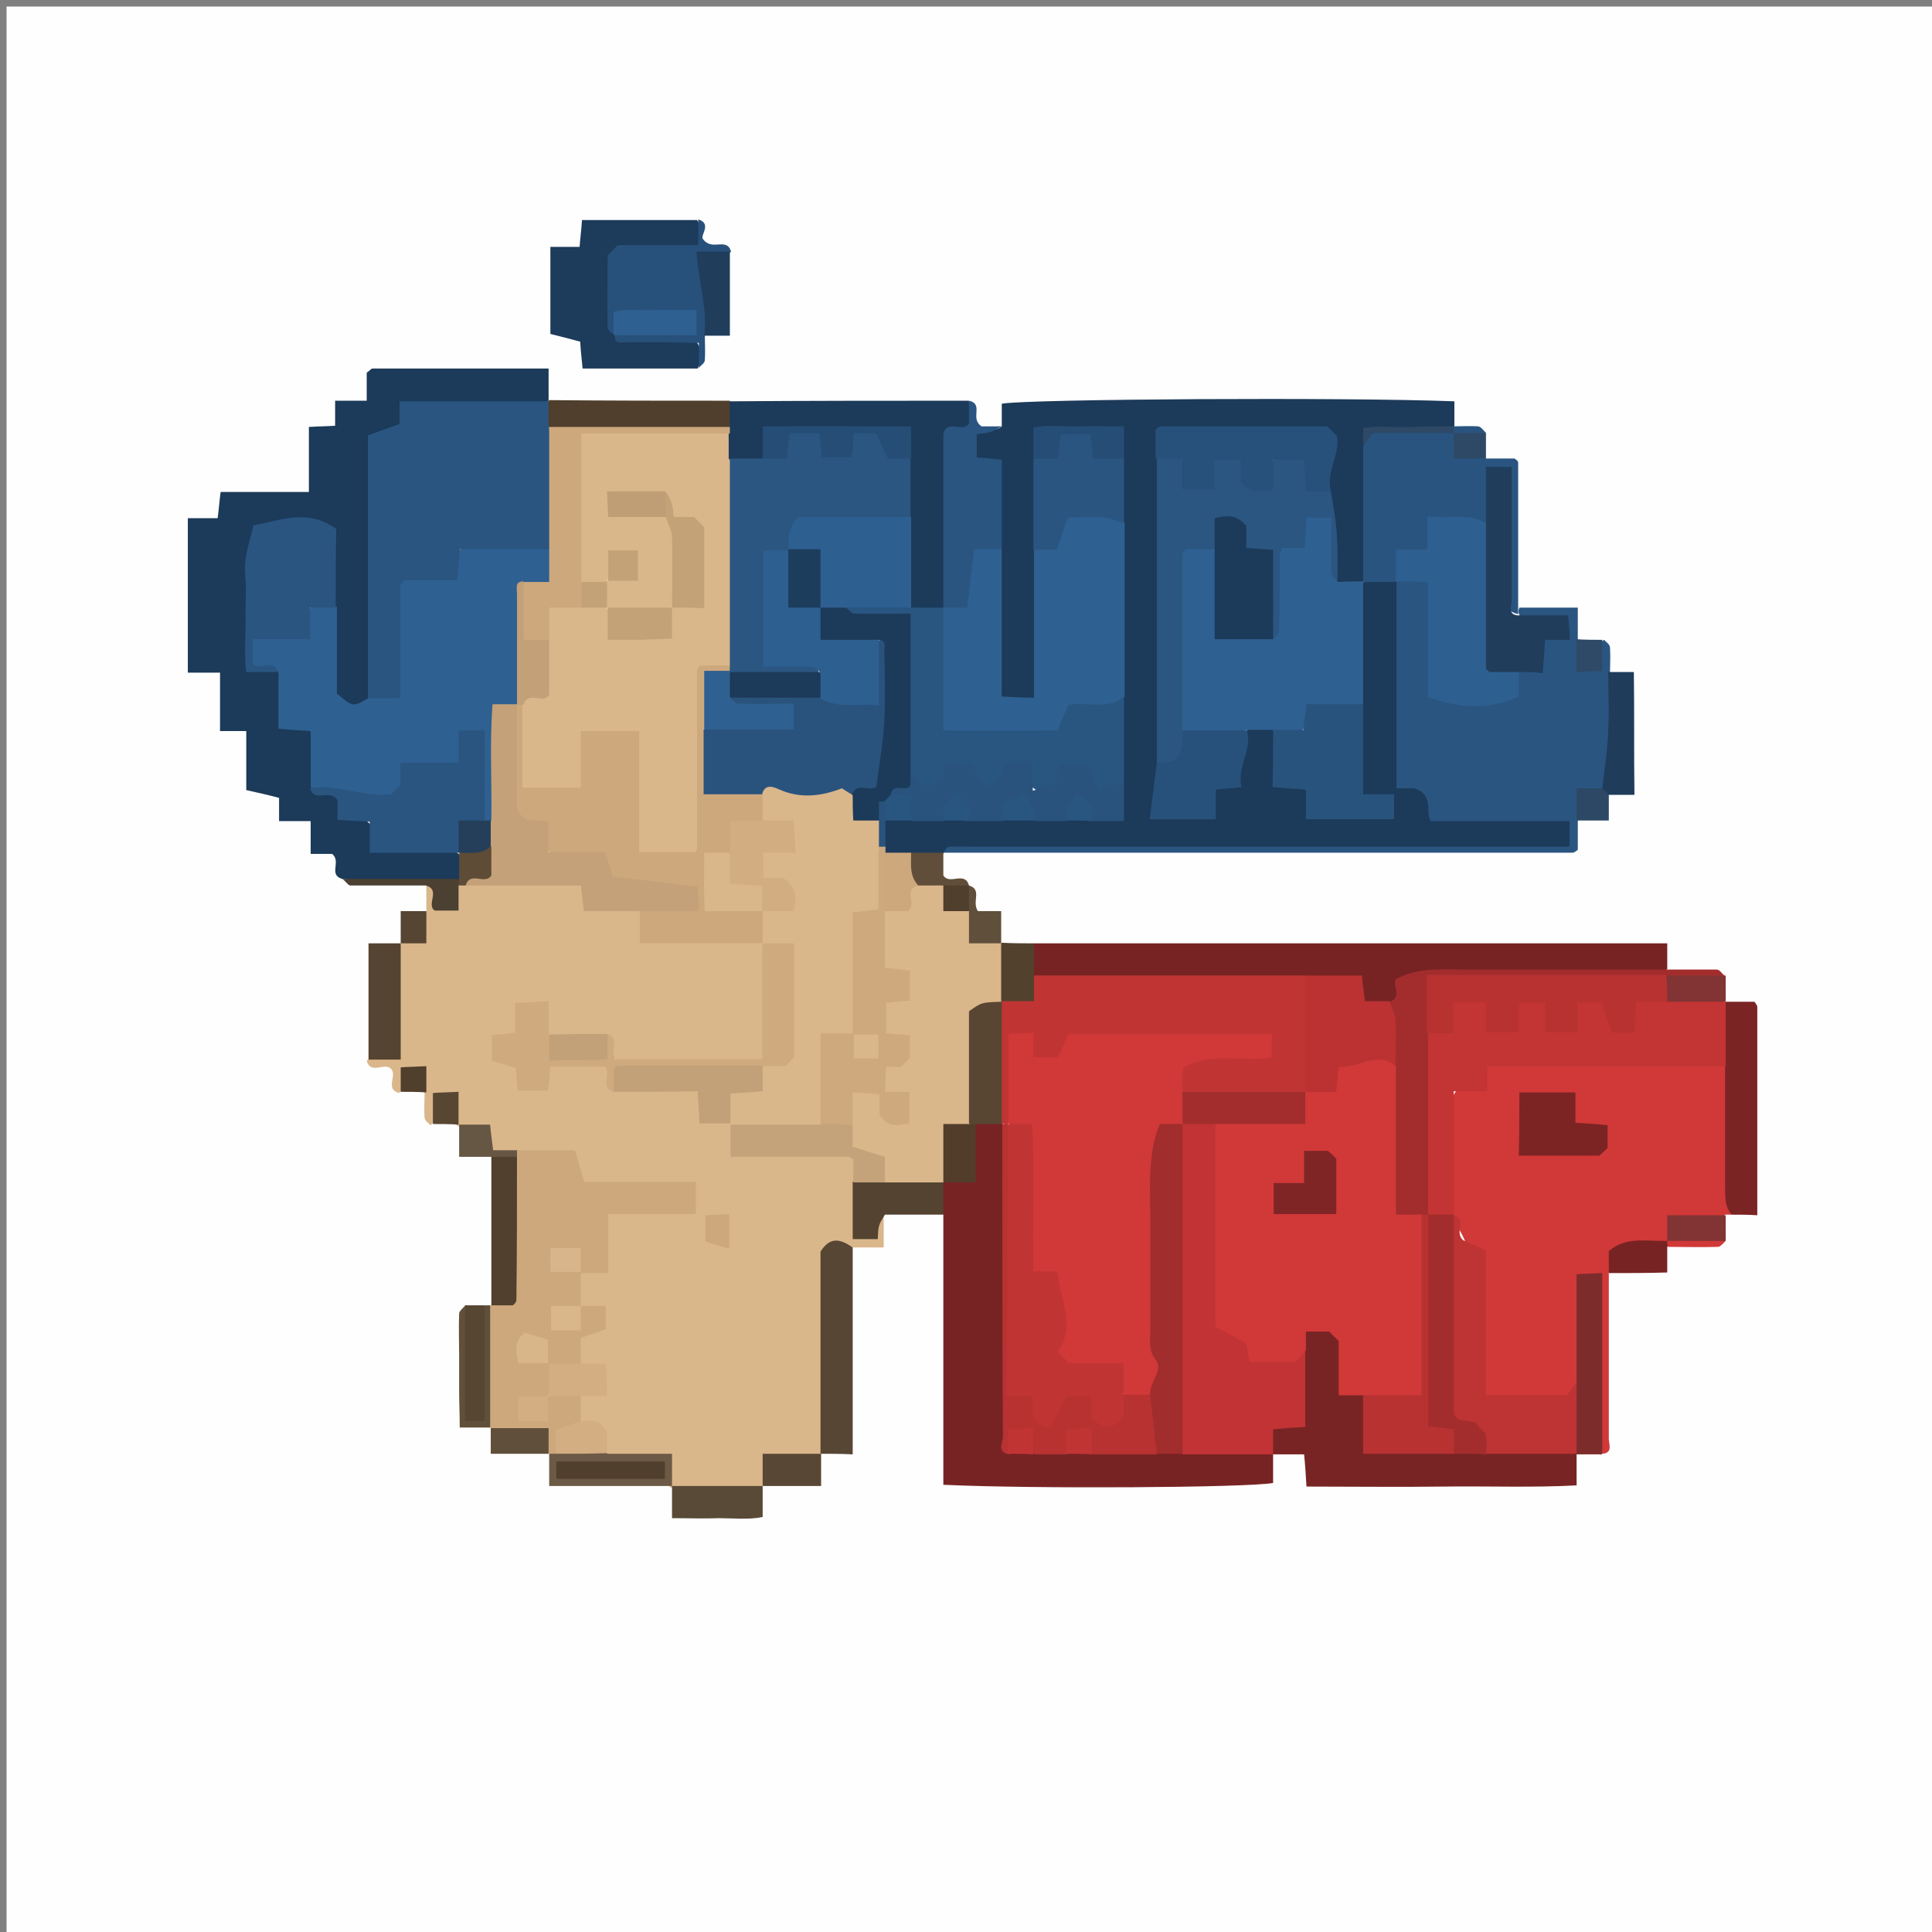 <?xml version="1.0" encoding="utf-8"?>
<!-- Generator: Adobe Illustrator 18.1.1, SVG Export Plug-In . SVG Version: 6.00 Build 0)  -->
<svg version="1.1" id="Camada_1" xmlns="http://www.w3.org/2000/svg" xmlns:xlink="http://www.w3.org/1999/xlink" x="0px" y="0px"
	 viewBox="0 0 324 324" enable-background="new 0 0 324 324" xml:space="preserve">
<rect x="0" y="0" width="324" height="324" fill="#808080" stroke="none"/>
<g>
	<g>
		<path fill="#FEFEFE" d="M1.1,325.1c0-108,0-216,0-324c108,0,216,0,324,0c0,108,0,216,0,324C217.1,325.1,109.1,325.1,1.1,325.1z"/>
		<path fill="#DAB68B" d="M71.5,152.8c0-1.4,0-2.9,0-4.3c1.8-0.6,1.9,1.9,3.4,1.8c1.1-0.6,1.3-2,2.5-2.6c0.5-0.3,1.1-0.4,1.6-0.5
			c3.8-0.3,7.6-0.3,11.4-0.3c3.3,0,6.4,0.2,8.9,2.9c2.1,2.3,5.7,0.9,8.1,2.6c1.2,1.1,1.5,2.9,2.9,3.5c6,2.1,12.5-1.3,18,2.5
			c2.2,6.5,1.5,12.9,0.1,20.3c-9.5-0.5-18.9,3.7-27.5-2.6c-2.5-1.8-5.7-0.7-8.4-2c-1.6-0.8-1.3-2.9-3.2-3.9c-1.8,1.5-2.7,4-4.7,5.4
			c1,2.3,2.7,3.6,4.5,5.4c3.2-3.3,7.1-4.4,11.5-3c1.9,0.5,2.2,2.9,4.2,3.3c3.9,0.9,8-0.4,11.9,1.3c1.5,2.4,3.4,4.5,5.9,5.9
			c1.5,2.9,3.8,4,7,3.9c3-0.1,6.1-0.1,9.1,0.1c3,0.1,5.2,1.2,5.5,4.6c0.3,2.6-0.4,5.2,0.4,7.8c1.7,0.9,2-1.9,3.6-1.1
			c0,1.7,0,3.4,0,5.4c-2,0-3.7,0-5.4,0c-3.3,1.2-3.8,3.9-3.8,7c0,7,0,14,0,21.1c0,2.3,0.1,4.7-1.6,6.7c-1.8,1.9-4.4,1.1-6.6,1.9
			c-1.6,0.7-2,2.5-3.2,3.5c-5.1,2.6-10.1,2.6-15.2,0c-1.1-0.9-1.2-2.5-2.5-3.5c-2.5-1.1-5.5,0.2-8.1-1.3c-1.7-2-2.8-4.5-5.1-6.1
			c-0.7-1.3-0.7-2.6-0.2-3.9c0.6-1.3,2.4-1.4,2.9-2.8c0.1-1.6-1.5-1.8-2.3-2.6c-2.4-3.4,0.2-5.6,2.1-7.6c-0.5-1.1-1.2-1.4-1.7-1.8
			c-0.4-0.3-0.8-0.7-1-1.2c-0.6-1.7-0.6-3.3,0.2-4.9c0.3-0.5,0.7-0.9,1.2-1.2c3.3-2,1.3-6.2,3.8-8.9c3.4-2.5,8.1-0.3,13.4-2.4
			c-6.3-2.4-11.9-0.2-16.3-1.7c-2.5-1-2.9-3-4.4-4.1c-2.5-1.3-5.3-0.6-7.9-0.9c-4.6,0.3-6.5-4.1-9.9-5.8c-1-0.7-0.9-2.2-2.2-2.8
			c-1.2,0.5-1.2,2.1-2.2,2.8c-0.4-0.4-1-0.8-1-1.3c-0.1-1.4,0-2.7,0-4.1c-0.6-0.6-1.2-1.4-1.9-1.9c-1.3,0-1.6,1.3-2.4,1.9
			c-2.3-0.7-0.4-2.7-1.2-3.9c-1-1.5-3.5,1-4.2-1.5c1.1-1.1,2.7-1.8,3.1-2.9c1.9-5.8-1-11.6,2.3-16.6
			C69.3,156.9,70.2,154.7,71.5,152.8z"/>
		<path fill="#1C3A59" d="M168,71.5c0-1.3,0-2.5,0-3.8c4.7-0.8,57.7-1.1,75.9-0.4c0,1.4,0,2.8,0,4.2c-0.2,0.2-0.4,0.4-0.6,0.6
			c-2.9,1.4-6,0.7-8.9,0.8c-2.2,0.1-3.9,0.4-3.9,3.1c-0.1,5,0,10.1-0.1,15.1c0,2.1,0.2,4.4-1.4,6.2c-1.4,1.4-2.9,1.5-4.6,0.6
			c-2.8-4.7-0.7-10.2-2.5-15.1c-0.5-2.8,0.9-5.7-0.3-9c-8-1.4-16.1-0.6-23.8-0.5c-2.2,1.3-2.2,3-2.2,4.6c0.2,16.2,0.2,32.4,0,48.6
			c0.1,2.8-1.1,5.6-0.5,8.5c1.7,1.7,3.7,1.3,5.4,0.9c4.6-3.7,6.6-8.8,8.8-13.9c1.4-0.7,2.8-0.7,4.1,0.1c2,2,1.1,4.8,2.3,7.6
			c1.8,1.5,4.3,3,5.5,5.7c3.1,1.2,6.1,0.9,9.4,0.5c-5.7-5.5-2.7-12.3-3.5-18.5c0.4-6.6-1.6-13.3,1.5-19.7c1.9-1.5,3.8-1.7,5.8-0.1
			c1.8,2.5,1.4,5.5,1.5,8.4c0.2,7.7-0.4,15.5,0.4,23.1c1.7,2.4,4.1,3.9,5.7,6c6.9,2.3,14.2-0.5,20.7,1.9c1.6,1.6,1.4,3.1,0.9,4.6
			c-1,1.2-2.4,0.9-3.6,0.9c-20.6,0-41.2,0-61.7,0c-11.6,0-23.1,0-34.7,0c-1.8,0-3.6-0.5-5.3,0.5c-1.5,1.3-3.3,1.5-5.2,1.4
			c-1.6,0-3.1-0.1-4.5-1.1c-0.5-0.4-0.8-0.9-1.1-1.5c-0.4-1.6-0.4-3.1,0.7-4.5c1.3-1,2.9-1.2,4.4-1.2c1.8-0.1,3.6-0.1,5.4,0
			c1.5,0,3,0,4.5,0c1.8-0.1,3.6,0,5.4,0c1.8,0,3.6-0.1,5.4,0c1.8,0,3.5-0.1,5.3,0c1.4,0,2.8,0,4.2,0c1.2,0,2.5,0,3.5-0.9
			c1-1.6,0.7-3.4,0.6-5.2c-0.2-4.4,0-8.9-0.1-13.3c-0.1-9.5-0.1-19,0-28.5c0.2-3.5-0.1-6.9,0.1-10.4c0-1.4,0.1-2.8-1.1-4.2
			c-3.1-1.2-6.4-0.5-9.3-0.5c-1.7,1.6-1.6,3.2-1.6,4.8c0.1,4.9,0.1,9.7,0,14.6c-0.1,8.2,1,16.4-0.7,23.9c-2.4,2.1-4.3,1.9-6.9,0.6
			c-2.3-7.7-0.8-15.9-1-24c-0.1-3.6-0.2-7.2,0-10.7c0.2-3.7-5.6-5.3-3-9.4C164.7,71.4,166.7,72.7,168,71.5z"/>
		<path fill="#D13838" d="M290.4,203.7c-0.4,0-0.7,0-1.1,0c-2.7,2.4-7.6,0.4-9.5,4.4c-1.9,1.6-4.5,1.1-6.6,1.9
			c-1.5,0.7-2.2,2.3-3.4,3.4c0,9.3,0,18.6,0,27.9c0,0.9,0.7,2.3-1,2.5c-1.9-2.1-1.5-4.7-1.6-7.2c-0.2-6.3,0.3-12.6-0.5-18.9
			c-1.4,4.7,0.2,9.8-1.5,14.5c-4.5,5.9-10.2,2.8-16.2,2.9c-3.3-10.7,1.7-22.6-6.3-31.7c-0.9-4.6-0.6-9.3-0.5-14
			c0.1-5.4,4.4-11.4,9.7-11.8c12.2-0.9,24.4-1.2,36.6,0.2c0.3,0,0.6,0.3,0.9,0.5c1.7,1.9,1.7,4.3,1.6,6.6
			C290.7,191.2,291.8,197.5,290.4,203.7z"/>
		<path fill="#1C3A59" d="M57.4,147.4c-2.4-0.7-0.1-2.9-1.7-4.2c-0.8,0-2.1,0-3.6,0c0-1.9,0-3.6,0-5.5c-1.9,0-3.5,0-5.3,0
			c0-1.4,0-2.6,0-3.9c-1.9-0.5-3.7-0.9-5.5-1.3c0-3.5,0-6.5,0-9.9c-1.5,0-2.9,0-4.4,0c0-3.4,0-6.4,0-9.8c-1.9,0-3.6,0-5.4,0
			c0-8.8,0-17.2,0-25.9c1.6,0,3.2,0,5,0c0.2-1.5,0.3-2.9,0.5-4.4c4.8,0,9.7,0,14.8,0c0-3.7,0-7.2,0-10.9c1.6-0.1,2.8-0.1,4.4-0.2
			c0-1.3,0-2.7,0-4.2c2,0,3.5,0,5.3,0c0-1.7,0-3.3,0-4.7c0.5-0.3,0.7-0.7,1-0.7c9.7,0,19.4,0,29.5,0c0,1.9,0,3.7,0,5.4
			c-0.2,0.2-0.5,0.4-0.7,0.7c-4.2,1.7-8.5,1.1-12.8,0.9c-6.1-0.4-10.9,1.1-14.8,7.1c-0.9,7.5-0.1,16-0.4,24.4
			c-0.2,5.7,0.8,11.5-0.8,17.1c-4.2,2.6-6.7,1.8-7.5-2.8c-0.7-3.9-0.4-7.8-0.3-11.7c-0.2-4.3,0.8-8.6-0.8-12.8
			c-3.3-2.5-6.5-1.8-9.9,0.3c-2.5,6.3-0.8,12.9-1.3,18.8c1.1,2.4,3.1,2.3,4.2,3.5c1.5,2,0.9,4.5,1.6,6.7c0.7,1.8,2.9,2.1,3.9,3.6
			c1.5,2.4,0.7,5.3,1.7,7.8c2.8,4.2,7.8,6.1,10.2,10.1c4.4,2,9.3-0.8,13.1,2.7c0.7,1.6,0.8,3.1-0.6,4.4
			C70.3,148.2,63.9,148.1,57.4,147.4z"/>
		<path fill="#2A5581" d="M158.2,143c0.3-0.4,0.6-1,0.9-1c1.6-0.1,3.2,0,4.9,0c33,0,65.9,0,99.2,0c0-1.4,0-2.7,0-4.3
			c-7.7,0-15.5,0-23.3,0c-0.9-1.8,0.6-4.3-2.7-5.5c-0.3,0-1.5,0-3,0c0-11.7,0-23.2,0-34.7c0.2-0.2,0.4-0.4,0.6-0.6
			c1.6-0.8,3.1-0.6,4.9,0.4c3.1,5.4-0.1,12,2.3,17.6c5.8,2.7,8.4,2.2,12-1.9c1.1-1.4,3.2-1.9,3.8-3.7c0.5-1.6,1.9-2.6,3-3.9
			c-1.6-1.9-4.3-0.5-5.9-2.1c-0.3-0.5-0.3-0.9-0.1-1.4c3.2,0,6.3,0,9.8,0c0,2,0,3.7,0,5.4c1,0.7,0.9,2.2,2.2,2.7
			c1.2-0.5,1.2-2.1,2.2-2.7c0.4,0.4,1,0.8,1,1.3c0.1,1.4,0,2.7,0,4.1c2.9,6.3,1.9,12.6-0.1,18.8c-1.9,1.9-4,3.7-5.3,6.1
			c0,1.6,0,3.2,0,4.9c-0.1,0.1-0.2,0.2-0.4,0.3c-0.1,0.1-0.3,0.2-0.5,0.2C228.4,143,193.3,143,158.2,143z"/>
		<path fill="#782323" d="M213.5,243.8c0,1.6,0,3.2,0,4.9c-4.5,0.8-40.6,1-55.3,0.3c0-15.1,0-30.2,0-45.3c-1.3-1.7-1.5-3.4-0.4-5.2
			c1-1.3,2.9-1.5,3.5-2.6c1.5-2.8,0.2-5.9,2.6-7.9c1.6-0.7,3.1-0.6,4.5,0.7c1.5,2.3,1.1,4.9,1.1,7.4c0.1,13.9-0.1,27.8,0.2,41.7
			c0,1.1-0.1,2.2,0.5,3.1c0.9,1.1,2.2,1.5,3.6,1.5c1.7,0,3.4,0,5.2,0c1.5-0.1,3,0,4.5,0c3.4-0.1,6.9-0.1,10.3,0
			c1.6-0.1,3.2-0.1,4.7,0c4.8,0.2,9.6-0.8,14.3,0.9C213,243.4,213.2,243.6,213.5,243.8z"/>
		<path fill="#782323" d="M173.4,158.2c35.3,0,70.5,0,106.2,0c0,1.6,0,2.9,0,4.3c-1.9,1.9-4.3,1.5-6.6,1.5
			c-9.1,0.1-18.3,0.2-27.4-0.1c-4.8-0.2-8.8,0.8-11.9,4.6c-3.6,1.8-5.6-1.1-7.8-2.8c-2.7-0.8-5.2-0.5-7.8-0.6
			c-13,0.3-25.9,0.1-38.9,0.1c-2,0-4-0.1-5.7-1.2C171.8,162.2,171.9,160.2,173.4,158.2z"/>
		<path fill="#792424" d="M264.4,243.8c0,1.6,0,3.2,0,5.3c-7.4,0.4-14.9,0.1-22.3,0.2c-7.5,0.1-15.1,0-23,0
			c-0.1-1.7-0.2-3.4-0.4-5.4c-1.8,0-3.5,0-5.3,0c-2.8-4.1,1.4-5.1,3.2-7c1.1-3.6,0.5-7,0.8-10.4c0.3-2.4,1.2-4.3,4-4.1
			c2.6,0.2,3.8,2,4.1,4.3c0.4,2.7,0.9,5.3,3.3,7c1.7,2.2,0.7,5.3,2.2,7.8c3.9,1.5,8.1,0.5,12.1,0.8c0.6,0,1.2,0,1.8,0
			c1.5,0,3.1,0,4.6,0c4.7,0.2,9.5-0.8,14.1,0.8C263.9,243.4,264.2,243.6,264.4,243.8z"/>
		<path fill="#29547F" d="M254.6,101.9c0,0.4,0,0.7,0,1.1c-3.3-0.8-2.4-3.6-2.5-5.6c-0.3-5.1,0.1-10.3-0.3-16.4
			c-1.6,2.7-0.8,4.9-2.1,6.6c-2.3,2-5.2-0.2-8,1.6c-1.3,3.5-5.9,4.7-7.7,8.4c-1.8,0-3.6,0-5.4,0c0-7.6,0-15.2,0-22.8
			c0.6-0.7,0.5-1.7,1.4-2.5c3.9-0.5,8.1-0.1,12.2-0.2c0.5,0,1.1,0.1,1.6,0.2c1.3,2.1,3.3,3.4,5.4,4.6c1.6,0,3.2,0,4.8,0
			c0.1,0.1,0.3,0.2,0.4,0.3c0.1,0.1,0.2,0.3,0.2,0.4C254.6,85.8,254.6,93.8,254.6,101.9z"/>
		<path fill="#1D3B5A" d="M117,61.8c-6.3,0-12.6,0-19.3,0c-0.1-1.3-0.3-2.6-0.4-4.5c-1.4-0.4-3-0.8-5-1.3c0-4.5,0-9.5,0-14.6
			c1.5,0,3.1,0,4.9,0c0.1-1.5,0.3-2.8,0.4-4.5c6.5,0,12.9,0,19.3,0c0.9,1.3,0.4,2.7,0.4,4.1c-3.9,3.3-9.1,0.4-13.1,3
			c-1.3,3.3-1.3,6.9-0.4,10.4c0.4,0.4,0.8,0.8,1.2,1.1c3.8,1.5,8.2-0.7,11.8,1.8C117.8,58.8,117.8,60.3,117,61.8z"/>
		<path fill="#A32D2D" d="M233,168c2.3-0.7,0.4-2.8,1.1-3.8c3.8-2,7.6-1.6,11.4-1.6c11.3,0,22.7,0,34,0c2.8,0,5.6,0,8.4,0
			c0.5,0,0.9,0.7,1.3,1c-3,2.3-6.4,1.5-9.7,1.6c-12.4,0.3-24.7-0.3-36.6,0.3c-2.4,2.7-1.6,5.4-1.9,7.8c-0.1,9.7,0.7,19.4-0.5,29.1
			c-0.2,0.7-0.6,1.2-1.1,1.7c-0.6,0.4-1.2,0.6-1.9,0.7c-4.3,0.2-5-2.7-5.1-6c-0.2-6.5-0.1-12.9-0.1-19.4
			C233,175.6,231.7,171.7,233,168z"/>
		<path fill="#2A5581" d="M168,71.5c-1.7,1-2.1,1.1-4.2,1.3c0,1.2,0,2.4,0,3.9c1.2,0.1,2.5,0.2,4.2,0.4c0,5,0,10,0,15
			c-3.9,2-3.7,6.3-4.9,9.4c-1.6,1.5-3.1,1.6-4.8,0.8c-0.5-0.4-0.9-0.9-1.1-1.5c-1-9.1-0.8-18.1-0.2-27.2c0.8-3,4.1-4,5.6-6.4
			c2.4,0.7,0,2.9,2,4.3C165.2,71.5,166.6,71.5,168,71.5z"/>
		<path fill="#1C3A59" d="M162.5,67.2c0,1.3,0,2.5,0,3.8c-1,1.7-3.6-0.8-4.3,1.7c-1.3,2.4-3.4,2.4-5.6,1.8
			c-7.1-2.7-14.4-0.8-21.2-1.3c-1.9,1.2-2.1,3-3.3,4.1c-1.7,1.1-3.5,1.2-5.4,0.3c-1.4-1.1-1.5-2.7-1.7-4.3c0-0.6,0-1.2,0-1.8
			c0-1.6,0.4-3,1.4-4.2C135.8,67.2,149.2,67.2,162.5,67.2z"/>
		<path fill="#27507A" d="M103.1,56.2c-0.5-0.3-1.1-0.7-1.2-1.2c-0.1-4.1,0-8.2,0-12.2c0.6-0.6,1.1-1.1,1.7-1.7c4.3,0,8.7,0,13.5,0
			c0-1.5,0-2.9,0-4.3c2.4,0.7,0.2,2.8,0.8,3.3c1.5,2.1,4-0.4,4.7,2.1c-1,1-2.5,1.4-3.3,2.9c-0.7,3.6,1.8,7.7-1.1,11.2
			c0,1.4,0.1,2.8,0,4.1c0,0.5-0.7,0.9-1,1.3c0-1.3,0-2.5,0-4.2c-2.1,0-4.1-0.1-6.2-0.1c-2,0-4,0-5.9,0
			C104.1,57.4,103,57.8,103.1,56.2c3.5-2.2,7.3-0.6,10.6-2.1C109.8,53.5,105.9,52.5,103.1,56.2z"/>
		<path fill="#7A2424" d="M290.4,203.7c-1.1-1.3-1.1-2.8-1.1-4.4c0-6.8,0-13.7,0-20.5c-2.2-3.2-1.8-6.7-0.7-10.1
			c0.2-0.2,0.4-0.5,0.7-0.7c1.6,0,3.2,0,4.9,0c0.1,0.1,0.2,0.2,0.3,0.4c0.1,0.1,0.2,0.3,0.2,0.5c0,11.5,0,23,0,34.9
			C293.2,203.7,291.8,203.7,290.4,203.7z"/>
		<path fill="#564633" d="M137.6,243.8c0-11.4,0-22.8,0-33.9c1.7-2.7,3.5-2,5.4-0.7c0,11.4,0,22.9,0,34.7
			C141.1,243.8,139.4,243.8,137.6,243.8z"/>
		<path fill="#7D2C2C" d="M264.4,231.9c0-5.9,0-11.9,0-18.2c1.3-0.1,2.6-0.1,4.3-0.2c0,10.3,0,20.3,0,30.4c-1.4,0-2.9,0-4.3,0
			C261.6,239.8,262.9,235.9,264.4,231.9z"/>
		<path fill="#4F3F2C" d="M122.4,67.2c0,1.4,0,2.9,0,4.3c-0.6,0.5-1.2,1.1-1.8,1.1C111.2,73,101.7,74,92.3,72
			c-1.5-1.6-1.4-3.2-0.2-4.9C102.2,67.2,112.3,67.2,122.4,67.2z"/>
		<path fill="#50402D" d="M82.4,218.9c0-8.3,0-16.6,0-24.9c1.6-0.7,3.3-0.9,4.8,0.2c2.3,7.4,1.2,14.9,0.7,22.4
			c-0.2,2.5-2.1,3.7-4.7,2.9C82.9,219.3,82.6,219.1,82.4,218.9z"/>
		<path fill="#554431" d="M67.2,158.2c0,6.4,0,12.8,0,19.5c-1.9,0-3.7,0-5.4,0c0-6.4,0-12.8,0-19.5
			C63.7,158.2,65.4,158.2,67.2,158.2z"/>
		<path fill="#534330" d="M158.2,198.3c0,1.8,0,3.6,0,5.4c-3.3,0-6.5,0-9.8,0c-1.1,1.8-1.1,1.8-1.2,4.1c-1.3,0-2.6,0-4.2,0
			c0-3.3,0-6.4,0-9.6c1.5-1.3,3.4-1.5,5.3-1.5c3.1,0.1,6.2-0.5,9.2,0.8C157.8,197.9,158,198.1,158.2,198.3z"/>
		<path fill="#1F3C5B" d="M268.7,132.2c0.4-3.3,0.9-6.5,1-9.8c0.2-3.2,0-6.5,0-9.7c1.3,0,2.5,0,4.3,0c0.1,6.7,0,13.5,0.1,20.6
			c-1.6,0-3,0-4.3,0C268.8,133.5,268.5,133.2,268.7,132.2z"/>
		<path fill="#594A38" d="M112.7,249.2c5.1,0,10.1,0,15.2,0c0,1.6,0,3.2,0,5.2c-2.4,0.5-4.9,0.2-7.3,0.2c-2.5,0.1-5,0-7.9,0
			C112.7,252.7,112.7,251,112.7,249.2z"/>
		<path fill="#203D5C" d="M118.1,56.3c0.6-4.6-1-9.2-1.3-14.1c2.2,0,3.9,0,5.6,0c0,4.6,0,9.2,0,14.1
			C120.9,56.3,119.5,56.3,118.1,56.3z"/>
		<path fill="#564632" d="M78,218.9c1.1,0,2.2,0,3.3,0c2.9,5.8,1.5,11.9,1,17.8c-0.2,2.2-2.2,2.5-4.7,1.7
			C77.6,231.9,77,225.4,78,218.9z"/>
		<path fill="#52412D" d="M173.4,158.2c0,1.8,0,3.6,0,5.4c1.1,1.4,1.2,2.9,0.1,4.4c-1.3,1.1-2.9,1.3-4.5,0.9
			c-0.6-0.2-1.1-0.6-1.5-1.1c-1.3-3-1.3-6-0.1-9c0.2-0.2,0.4-0.4,0.6-0.7C169.8,158.2,171.6,158.2,173.4,158.2z"/>
		<path fill="#584734" d="M127.9,249.2c0-1.7,0-3.5,0-5.4c3.4,0,6.6,0,9.8,0c0,1.7,0,3.5,0,5.4C134.2,249.2,131,249.2,127.9,249.2z"
			/>
		<path fill="#6C5A46" d="M101.9,243.8c3.5,0,7,0,10.8,0c0,2,0,3.7,0,5.4c-6.8,0-13.5,0-20.6,0c0-1.9,0-3.7,0-5.4
			c0.2-0.2,0.4-0.4,0.6-0.6c0.5-0.3,1.1-0.5,1.6-0.6C97,242.4,99.6,241.9,101.9,243.8z"/>
		<path fill="#782323" d="M269.8,213.5c0-1.2,0-2.5,0-3.7c2.9-2.5,6.4-1.6,9.8-1.7c0.1,0.2,0.3,0.4,0.4,0.5
			c-0.1,0.2-0.3,0.4-0.4,0.5c0,1.4,0,2.7,0,4.3C276.1,213.5,273,213.5,269.8,213.5z"/>
		<path fill="#604F3A" d="M78,218.9c0,6.4,0,12.9,0,19.4c1.2,0,2,0,3.3,0c0-6.5,0-13,0-19.4c0.4,0,0.7,0,1.1,0
			c2.9,6.5,1.9,13.2,0.7,19.8c-0.2,0.2-0.5,0.5-0.7,0.7c-1.6,0-3.2,0-5.3,0c0-2.1-0.1-4.1-0.1-6.2c0-2,0-4,0-5.9c0-2.3-0.1-4.7,0-7
			C77,219.8,77.7,219.4,78,218.9z"/>
		<path fill="#604F3A" d="M92.1,243.8c-3.1,0-6.3,0-9.8,0c0-1.6,0-3,0-4.3c3.1-2.3,6.3-1.5,9.1-0.8
			C93.3,240.6,93.3,242.2,92.1,243.8z"/>
		<path fill="#823333" d="M279.6,163.6c3.3,0,6.5,0,9.8,0c0,1.4,0,2.9,0,4.3c-3.2,2.2-6.4,2-9.8,0.4
			C278.3,166.8,278.4,165.2,279.6,163.6z"/>
		<path fill="#823333" d="M279.6,208.1c0-1.4,0-2.7,0-4.3c3.5,0,6.6,0,9.8,0c0,1.4,0,2.9,0,4.3C286.1,208.9,282.8,208.9,279.6,208.1
			z"/>
		<path fill="#4B4032" d="M57.4,147.4c6.5,0,13,0,19.5,0c0.3,0.2,0.4,0.5,0.3,0.7c-0.1,0.2-0.2,0.4-0.3,0.4c0,1.4,0,2.7,0,4.2
			c-1.5,0-2.7,0-4,0c-1.5-1,1.1-3.5-1.5-4.2c-4.2,0-8.5,0-12.7,0C58.3,148.4,57.9,147.7,57.4,147.4z"/>
		<path fill="#604F3A" d="M162.5,148.5c2.3,0.7,0.4,2.7,1.5,4.3c1,0,2.3,0,3.9,0c0,2,0,3.8,0,5.5c-1.7,1.4-3.4,1.4-5.1,0.4
			c-1.6-1.4-1.7-3.1-1.8-4.9c0-1.6,0-3.2,0.8-4.7C162.1,148.9,162.3,148.7,162.5,148.5z"/>
		<path fill="#665744" d="M86.7,194c-1.4,0-2.9,0-4.3,0c-1.7,0-3.4,0-5.4,0c0-2,0-3.7,0-5.4c1.6,0,3.2,0,5.2,0
			c0.1,1.3,0.3,2.6,0.5,4.3c1.3,0,2.7,0,4.1,0c0.3,0.2,0.4,0.5,0.3,0.7C86.9,193.8,86.8,194,86.7,194z"/>
		<path fill="#604E3A" d="M152.8,143c1.8,0,3.6,0,5.4,0c0,1.3,0,2.5,0,3.8c1,1.7,3.6-0.8,4.3,1.7c-1.2,1.1-2.7,1.4-4.3,1.4
			c-1.6,0.1-3.2-0.1-4.6-0.9C151.6,147.2,151.2,145.3,152.8,143z"/>
		<path fill="#2C4865" d="M268.7,132.2c0.4,0.4,0.7,0.7,1.1,1.1c0,1.4,0,2.7,0,4.3c-2,0-3.7,0-5.4,0c0-1.7,0-3.4,0-5.4
			C266,132.2,267.4,132.2,268.7,132.2z"/>
		<path fill="#2E4A67" d="M268.7,107.3c0,1.6,0,3.2,0,5.2c-1.3,0.1-2.6,0.1-4.3,0.2c0-2,0-3.7,0-5.5
			C265.8,107.3,267.3,107.3,268.7,107.3z"/>
		<path fill="#2D4966" d="M249.2,76.9c-1.7,0-3.4,0-5.4,0c0-1.6,0-3,0-4.3c1.8-0.8,3.6-0.8,5.4,0C249.2,74,249.2,75.5,249.2,76.9z"
			/>
		<path fill="#564632" d="M72.6,188.5c0-1.6,0-3.2,0-5.2c1.3-0.1,2.6-0.1,4.3-0.2c0,2,0,3.7,0,5.5C75.5,188.5,74,188.5,72.6,188.5z"
			/>
		<path fill="#564532" d="M71.5,152.8c0,1.7,0,3.4,0,5.4c-1.6,0-3,0-4.3,0c0-1.7,0-3.4,0-5.4C68.8,152.8,70.2,152.8,71.5,152.8z"/>
		<path fill="#4F3F2C" d="M67.2,183.1c0-1.3,0-2.5,0-4.1c1.3-0.1,2.6-0.1,4.3-0.2c0,1.6,0,3,0,4.4C70.1,183.1,68.6,183.1,67.2,183.1
			z"/>
		<path fill="#D13838" d="M279.6,208.1c3.3,0,6.5,0,9.8,0c-0.4,0.4-0.9,1-1.3,1c-2.8,0.1-5.6,0-8.4,0
			C279.6,208.8,279.6,208.4,279.6,208.1z"/>
		<path fill="#29547F" d="M249.2,72.6c-1.8,0-3.6,0-5.4,0c-0.4-0.2-0.5-0.5-0.4-0.7c0.1-0.2,0.2-0.4,0.4-0.4c1.4,0,2.8-0.1,4.1,0
			C248.4,71.6,248.8,72.2,249.2,72.6z"/>
		<path fill="#CDA87D" d="M86.7,194c0-0.4,0-0.7,0-1.1c3.1,0,6.1,0,9.7,0c0.5,1.6,1,3.3,1.6,5.3c6,0,12.2,0,18.7,0
			c0,1.8,0,3.5,0,5.4c-4.7,0-9.5,0-14.7,0c0,3.3,0,6.4,0,9.9c-1.7,0-3.1,0-4.6,0c-0.9-0.6-1.2-2.1-2.8-2.2c0.5,1.4,2.2,1.2,2.8,2.2
			c0,1.8,0,3.6,0,5.5c-0.6,1-2.3,0.9-2.8,2.2c1.5-0.1,1.8-1.6,2.8-2.2c1.4,0,2.8,0,4.2,0c0,1.5,0,2.7,0,3.9
			c-1.3,0.5-2.7,0.9-4.2,1.5c0,1.7,0,3,0,4.4c-1.4,1.4-3,1.4-4.6,0.6c-1.5-0.8-2-2.8-4.5-4.2c1,2.6,3.4,2.6,4.1,4
			c0.9,1.5,0.9,2.9,0,4.4c-0.9,1.1-2.1,1.6-4.1,2.8c2.6-0.4,3.1-2.1,4.4-2.9c1.7-0.9,3.3-0.8,4.7,0.6c0,1.4,0,2.9,0,4.3
			c-1.5,1.7-3,3.5-4.3,5.4c-0.4,0-0.7,0-1.1,0c0-1.4,0-2.7,0-4.3c-3.5,0-6.6,0-9.8,0c0-6.9,0-13.7,0-20.6c1.3,0,2.5,0,3.8,0
			c0.1-0.1,0.3-0.2,0.4-0.4c0.1-0.1,0.2-0.3,0.2-0.5C86.7,210,86.7,202,86.7,194z"/>
		<path fill="#CDA87D" d="M127.9,158.2c-6.8,0-13.5,0-20.6,0c0-1.9,0-3.7,0-5.4c1.6-1.9,4.1-1.1,6.2-2.4c-7.8,0.2-13.3-5.9-19.8-6.4
			c-9.9-6.6-9.4-15.6-7.8-25c0.3-0.6,0.7-1,1.3-1.2c0.6,0.1,1.1,0.5,1.4,1.1c1.5,3.4,0,7.2,1.6,10.4c1.6,1.2,3.1,1.2,4.6,0.3
			c1.7-2,0.8-5,2.9-7.4c3-1.8,6.3-1.7,9.9,0.2c2.9,5.7,0,12.1,2,17.7c1.7,1.4,3.2,1.1,5.1,0.2c2.1-9.4-0.7-19.2,1.7-28.2
			c1.9-1.8,3.6-2,5.4-1.3c0.6,0.3,0.9,0.7,1,1.3c-3.5,2.8-3.2,6.7-3.1,10.5c0.3,2.6-0.4,5.3,0.7,7.8c2.2,2.1,5.6,0.6,7.8,2.5
			c0.9,1.3,1,2.7,0.4,4.1c-1.9,1.9-5,2.7-5.6,5.9c-2.7,1.8-4.6,3.9-2.6,7.4c2,1.6,4.5,0.6,6.6,1.4c0.5,0.2,1,0.5,1.3,0.9
			c0.9,1.6,0.9,3.2,0.2,4.8C128.3,157.8,128.1,158,127.9,158.2z"/>
		<path fill="#C4A178" d="M86.7,118.1c0,5.9,0,11.9,0,17.4c1,3,3.4,1.7,5.3,2.3c0,1.6,0,3.1,0,5.1c3.3,0,6.4,0,9.5,0
			c0.5,1.6,0.9,2.9,1.3,4.1c4.9,0.6,9.3,1.1,14.2,1.7c0.1,1.1,0.1,2.4,0.2,4.1c-3.4,0-6.6,0-9.8,0c-3.1,0-6.1,0-9.5,0
			c-0.1-1.3-0.3-2.7-0.5-4.3c-6.4,0-12.9,0-19.3,0c0.4-2.6,4-4,2.8-7.2c-0.1-1.5,0-3,0-4.5c0.5-6.2-1.1-12.6,0.9-18.3
			C83.8,117,85.2,116.9,86.7,118.1z"/>
		<path fill="#CFAA7F" d="M102.9,183.1c-2.3-0.7-0.4-2.8-1.4-4.2c-2.9,0-5.9,0-9.2,0c-0.1,1.2-0.2,2.5-0.4,4c-1.6,0-3.2,0-5.1,0
			c-0.1-1.2-0.2-2.5-0.3-3.8c-1.4-0.4-2.6-0.8-4-1.2c0-1.5,0-2.7,0-4.3c1.1-0.1,2.4-0.2,3.9-0.4c0-1.5,0-3.1,0-5
			c1.9-0.1,3.5-0.2,5.6-0.3c0,2,0,3.7,0,5.5c4.3,4,5.5,4,9.8,0c2.3,0.7,0.4,2.8,1.4,4.2c8,0,16.2,0,24.6,0c0-6.5,0-12.9,0-19.3
			c1.8-1.4,3.6-1.5,5.9,0.2c2.1,5.7,1.6,11.9,0.5,18c-0.5,2.8-3,3.8-5.8,3.9c-6.1,0.3-12.2,0-18.3,0.1
			C107.5,180.5,104.8,180.6,102.9,183.1z"/>
		<path fill="#C5A37A" d="M148.5,198.3c-1.8,0-3.6,0-5.4,0c0-1.3,0-2.5,0-3.8c-0.1-0.1-0.2-0.2-0.4-0.3c-0.1-0.1-0.3-0.2-0.5-0.2
			c-6.5,0-12.9,0-19.7,0c0-1.9,0-3.7,0-5.4c0.2-0.2,0.5-0.4,0.7-0.7c4.7-1.7,9.5-0.7,14.3-0.9c1.9,0,3.8,0,5.5,1
			c1.5,1.5,2.7,3.2,4.5,4.4C149.5,193.9,150.2,195.9,148.5,198.3z"/>
		<path fill="#C3A178" d="M102.9,183.1c0-1.3,0-2.5,0-3.8c0.1-0.1,0.2-0.3,0.4-0.4c0.1-0.1,0.3-0.2,0.5-0.2c8,0,16.1,0,24.1,0
			c1.6,2.2,1.1,4-1.1,5.2c-2,1.1-2.9,2.9-4.3,4.5c-1.6,0-3.2,0-5.2,0c-0.1-1.7-0.2-3.4-0.3-5.4C112.2,183.1,107.6,183.1,102.9,183.1
			z"/>
		<path fill="#D3AE83" d="M97.5,234.1c-1.8,0-3.6,0-5.4,0c0-1.8,0-3.6,0-5.4c1.8,0,3.6,0,5.4,0c1.3,0,2.5,0,4.1,0
			c0.1,1.7,0.2,3.4,0.2,5.4C100.3,234.1,98.9,234.1,97.5,234.1z"/>
		<path fill="#D3AE83" d="M93.2,243.8c0-1.2,0-2.4,0-4c1.4-0.5,2.9-1,4.3-1.5c1.5,0,3.2-0.4,4.3,2c0,0.7,0,2,0,3.4
			C99,243.8,96.1,243.8,93.2,243.8z"/>
		<path fill="#C3A178" d="M101.9,173.4c0,1.3,0,2.5,0,4.2c-3.1,0.4-6.3,0-9.8,0.3c0-1.6,0-3,0-4.4
			C95.4,173.4,98.6,173.4,101.9,173.4z"/>
		<path fill="#5E4C37" d="M82.4,142c0,1.6,0,3.2,0,4.8c-1,1.7-3.6-0.8-4.3,1.7c-0.4,0-0.7,0-1.1,0c0-0.4,0-0.7,0-1.1
			c0-1.4,0-2.9,0-4.3c0.2-0.2,0.3-0.4,0.5-0.5C79,141.8,80.6,141.1,82.4,142z"/>
		<path fill="#CDA87D" d="M122.3,209.4c-1.5-0.4-2.7-0.8-4-1.2c0-1.6,0-2.8,0-4.4c1.2-0.1,2.5-0.1,4-0.2
			C122.3,205.6,122.3,207.3,122.3,209.4z"/>
		<path fill="#2E6091" d="M158.2,101.9c1.3,0,2.5,0,4,0c0.4-3.1,0.7-6.3,1.2-9.8c1.9,0,3.2,0,4.6,0c0,8.1,0,16.2,0,24.7
			c1.7,0.1,3.4,0.2,5.4,0.2c0-8.5,0-16.7,0-25c1.5-1.3,2.7-2.8,4.1-4.3c3.2-3.5,7.2-3.5,11.1-0.1c0,9.8,0,19.5,0,29.3
			c-9.3,6.2-19.2,9.3-31.1,5.7C156.6,115.7,155.1,108.7,158.2,101.9z"/>
		<path fill="#2E6091" d="M228.6,97.5c0,6.9,0,13.7,0,20.6c-3.4,2.1-7.9,1.5-10.8,5c-1,1.2-3,0.5-4.4-0.7c-1.4,0-2.9,0-4.3,0
			c-3.7,2.4-7.4,2.2-11.2,0.1c-1.9-2.9-1.4-6.3-1.3-9.4c0.2-6.9-1-14,0.9-20.3c1.8-1.9,3.5-2.1,5.4-1.5c2.5,1.4,2.2,3.9,2.3,6.1
			c0.2,2.5-0.3,5,0.9,7.2c2,1.4,3.8,1.3,5.7,0.3c1.8-1.6,1.5-3.8,1.2-5.6c-0.9-5.4,2.7-8.7,5.6-12.3c1.2-1.4,2.8-1.4,4.6-0.3
			c1.6,3.4-0.5,7.4,1.1,10.9C225.8,97.5,227.2,97.5,228.6,97.5z"/>
		<path fill="#2A5681" d="M224.3,97.5c-0.4-0.5-1-0.9-1-1.4c-0.1-3,0-6.1,0-9.3c-1.4,0-2.6,0-4.2,0c-0.1,1.5-0.2,3.2-0.3,5.1
			c-1.3,0-2.5,0-3.8,0c-0.2,0.6-0.4,1.1-0.4,1.6c0,4.1,0,8.3-0.1,12.4c0,0.5-0.7,0.9-1,1.4c-2.8-3.7-0.5-8.1-2.1-12.5
			c-1.1-1.7-3.2-3.2-4.5-5.3c-2.1-0.3-1.9,2-3.2,2.6c-1.6,0-3.2,0-4.8,0c-0.1,0.1-0.3,0.2-0.4,0.4c-0.1,0.1-0.2,0.3-0.2,0.5
			c0,9.8,0,19.7,0,29.5c1.4,5.1,0.6,6.1-4.3,5.4c0-17,0-34,0-50.9c3.8-2.7,4.8,1.1,6.7,2.9c2.2-0.2,1.8-3.1,3.4-3.3
			c3.6-1.6,4.6,1.4,6.6,3.3c2.3-1.8,3.9-5.7,8.2-3c1.4,1.5,2.1,4.1,4.3,5.5c0.4,2.5,0.9,5.1,1,7.6C224.4,92.5,224.3,95,224.3,97.5z"
			/>
		<path fill="#295581" d="M158.2,101.9c0,6.7,0,13.4,0,20.6c6.4,0.1,12.8,0,19.1,0c0.7-1.6,1.3-2.9,1.9-4.3c3.2-0.5,6.5,0.8,9.3-1.2
			c0,4.7,0,9.4,0,14.1c-1,1.1-2.1,2-3.7,1.6c-1.7-0.4-2.4-2.1-4.3-2.7c-2.3-0.1-3,3.6-5.3,2.9c-2.4-0.2-2.8-2.3-4.4-2.8
			c-2.2-0.1-2.9,2.7-4.9,2.6c-2.2,0-3-2.1-4.7-2.6c-2.3-0.2-3.2,2.4-5.4,2.3c-2.2-0.1-3.5-1.4-4.2-3.4c-1.4-7.7,0.5-15.7-1.1-22.9
			c-2.9-2.6-7.2-0.2-8.9-4c2.9-2.7,6.5-1.4,9.8-1.7c0.9,0,1.8,0.1,2.7,0.1c0.6,0,1.2,0.1,1.7,0.2
			C156.8,100.8,157.5,101.3,158.2,101.9z"/>
		<path fill="#28537D" d="M213.5,122.4c1.6,0,3.2,0,5.1,0c0.1-1.3,0.3-2.6,0.5-4.3c3.2,0,6.4,0,9.5,0c0,5,0,10,0,15.1
			c1.9,0,3.5,0,5.2,0c0,1.4,0,2.6,0,4c0.1-0.1-0.1,0.2-0.2,0.2c-4.8,0-9.6,0-14.6,0c0-1.5,0-3.1,0-5c-1.9-0.1-3.6-0.2-5.6-0.4
			C213.5,128.8,213.5,125.6,213.5,122.4z"/>
		<path fill="#27517B" d="M223.2,82.4c-1.3,0-2.5,0-4.2,0c-0.1-1.7-0.2-3.4-0.3-5.3c-1.7,0-3.2,0-5.2,0c0,1.6,0,3.3,0,5
			c-2.1,0.3-3.9,0.7-5.4-1.3c0-0.9,0-2.2,0-3.6c-1.5,0-2.9,0-4.4,0c0,1.6,0,3.1,0,4.9c-1.9,0-3.6,0-5.5,0c0-1.7,0-3.2,0-5.2
			c-1.6,0-3,0-4.4,0c0-1.6,0-3.2,0-4.8c0.1-0.1,0.2-0.3,0.4-0.4c0.1-0.1,0.3-0.2,0.5-0.2c9.3,0,18.6,0,27.9,0
			c0.6,0.6,1.1,1.1,1.6,1.6C224.8,76.3,222.3,79.1,223.2,82.4z"/>
		<path fill="#29537D" d="M152.8,130c0.8,0.6,1.7,1.2,2.7,1.9c0.8-0.4,1.7-0.9,2.7-1.3c0-0.8,0-1.5,0-2.5c1.7,0,3.4,0,5.1,0
			c0.5,2.3,0.5,2.3,2.4,4.1c2-1.7,2-1.7,2.5-4.2c1.5,0,3.1,0,5,0c0,1.2,0,2.6,0,4.6c1.6-0.5,2.9-0.7,3.6-1.3
			c0.7-0.6,0.7-1.8,1.2-3.1c1.3,0,3,0,4.6,0c0.5,1.4,1,2.8,1.6,4.2c1.7-0.5,3-0.8,4.3-1.2c0,2.1,0,4.2,0,6.5c-2,0-3.7,0-5.4,0
			c-0.6-0.6-1.1-1.3-1.9-1.7c-1.2-0.1-1.6,1.1-2.4,1.7c-1.8,0-3.6,0-5.4,0c-0.7-0.7-1.4-1.6-2.1-1.9c-1.7,0-2.4,1.1-3.3,1.9
			c-1.8,0-3.6,0-5.4,0c-0.6-0.6-1.1-1.3-1.9-1.7c-1.2-0.1-1.6,1.1-2.4,1.7c-1.8,0-3.6,0-5.4,0c-1.2-1.4-2.2-3-3.5-4.3
			C149.4,131.1,151.2,130.7,152.8,130z"/>
		<path fill="#2A5581" d="M188.5,87.8c-1.1-0.4-2.2-0.9-3.3-1c-1.9-0.2-3.9,0-6.1,0c-0.6,1.6-1.1,3.3-1.9,5.4c-1.1,0-2.5,0-3.9,0
			c0-5.1,0-10.1,0-15.2c1.7-1.3,2.9-3.2,4.3-4.5c1.8-0.5,3.4-0.4,5.2-0.1c1.7,1.7,3.6,3.2,5.7,4.6C188.5,80.5,188.5,84.2,188.5,87.8
			z"/>
		<path fill="#27517B" d="M194,127.9c1.5-0.1,3.2,0.6,4.3-2.6c0-0.1,0-1.5,0-2.8c3.6,0,7.2,0,10.8,0c1,3.2-1.7,6-0.9,9.5
			c-1.4,0.2-2.8,0.3-4.3,0.4c0,1.6,0,3.1,0,5c-3.6,0-7.1,0-11.1,0C193.2,134.2,193.6,131,194,127.9z"/>
		<path fill="#254D75" d="M188.5,76.9c-1.6,0-3.2,0-5.2,0c-0.1-1.3-0.3-2.6-0.4-4.1c-1.5,0-3.1,0-5,0c-0.1,1.1-0.3,2.5-0.5,4.1
			c-1.4,0-2.7,0-4.1,0c0-1.6,0-3.2,0-5.2c2.4-0.5,4.9-0.2,7.3-0.2c2.5-0.1,5,0,7.9,0C188.5,73.4,188.5,75.2,188.5,76.9z"/>
		<path fill="#CDA87D" d="M152.8,143c0,1.9-0.3,3.8,1.1,5.4c0.4,1.6,0.1,3-0.8,4.3c-1.6,1.3-3.2,1.4-4.8,0.3c-1.8-3-1.5-6.1-0.5-9.3
			c0.2-0.2,0.4-0.5,0.7-0.7C149.9,143,151.3,143,152.8,143z"/>
		<path fill="#295581" d="M168,137.6c0-0.9,0-1.8,0-2.7c1.1-0.6,2.3-1.1,3.8-1.9c0.4,0.7,0.9,1.5,1.6,2.8c0,0,0,0.9,0,1.8
			C171.6,137.6,169.8,137.6,168,137.6z"/>
		<path fill="#2D4966" d="M243.8,71.5c0,0.4,0,0.7,0,1.1c-4.5,0-9,0-13.5,0c-0.6,0.7-1.1,1.4-1.7,2.2c0-0.9,0-1.8,0-3
			c2.5-0.5,5.1-0.1,7.7-0.2C238.8,71.5,241.3,71.5,243.8,71.5z"/>
		<path fill="#295581" d="M149.5,133.3c1,0,2,0,3.3,0c0,1.6,0,3,0,4.3c-1.4,0-2.9,0-4.3,0c-1-0.9-1.1-1.9-0.8-3.1
			C148,133.7,148.5,133,149.5,133.3z"/>
		<path fill="#295581" d="M178.8,137.6c0-0.9,0-1.8,0-2.2c0.7-0.9,1.2-1.6,1.8-2.6c1,0.9,1.8,1.5,2.5,2.1c0,1,0,1.9,0,2.8
			C181.7,137.6,180.2,137.6,178.8,137.6z"/>
		<path fill="#295581" d="M158.2,137.6c0-0.9,0-1.8,0-2.2c0.7-0.9,1.2-1.6,1.8-2.6c1,0.9,1.8,1.5,2.5,2.1c0,1,0,1.9,0,2.8
			C161.1,137.6,159.7,137.6,158.2,137.6z"/>
		<path fill="#29537D" d="M148.5,134.4c0,1.1,0,2.2,0,3.3c0,1.4,0,2.9,0,4.3c-0.5,0.4-1,0.3-1.5-0.1c-0.8-1.2-0.9-2.6-0.9-4.1
			c0-1.1,0.2-2.3,0.9-3.2C147.4,134.1,147.9,134,148.5,134.4z"/>
		<path fill="#CDA87D" d="M147.4,142c0.4,0,0.7,0,1.1,0c0,0.4,0,0.7,0,1.1c-0.3,0.4-0.7,0.4-1.2,0.2
			C147.1,142.8,147.1,142.4,147.4,142z"/>
		<path fill="#C33434" d="M279.6,168c3.3,0,6.5,0,9.8,0c0,3.6,0,7.2,0,10.8c-13.3,0-26.5,0-40,0c0,1.4,0,2.6,0,4.2
			c-1.9,0-3.6,0-5.6,0c0,7.2,0,13.9,0,20.7c-0.2,0.2-0.4,0.4-0.6,0.6c-1.4,0.6-2.6,0.6-3.7-0.6c0-10.1,0-20.2,0-30.3
			c2.1-1.5,2.9-4,4.4-5.7c1.5-0.9,2.9-0.9,4.3-0.4c1.9,0.6,2,3,3.6,3.7c1.9-0.6,1.7-2.8,3.4-3.5c3.5-1.7,4.3,1.9,6.2,3.4
			c1.9-0.4,1.9-2.7,3.5-3.4c3.3-1.7,4.6,1.5,6.6,3c1.8-0.5,1.8-2.8,3.2-3.1C276.7,166.7,278.2,166.7,279.6,168z"/>
		<path fill="#BE3333" d="M264.4,231.9c0,4,0,7.9,0,11.9c-5.1,0-10.1,0-15.2,0c-1.3-1.2-1.7-3-3.3-4c-2.4-1.4-3.6-3.5-3.7-6.2
			c-0.3-8.6-0.2-17.3,0-25.9c0-1.5,0.5-2.8,1.5-3.9c2.4,0.7,0.1,2.9,1.7,4.2c0.9,0.4,2.3,1,3.8,1.7c0,8,0,16.1,0,24.3
			c4.6,0,9,0,13.6,0C263.3,233.3,263.8,232.6,264.4,231.9z"/>
		<path fill="#7C2424" d="M254.8,183.2c3.2,0,6.2,0,9.4,0c0,1.6,0,3.2,0,5.1c1.9,0.1,3.5,0.2,5.4,0.4c0,1.2,0,2.4,0,3.8
			c-0.3,0.3-0.8,0.8-1.4,1.3c-4.4,0-8.8,0-13.5,0C254.8,190.4,254.8,187.1,254.8,183.2z"/>
		<path fill="#2E6091" d="M86.7,118.1c-1.2,0-2.5,0-4.1,0c-0.5,6.5-0.1,13-0.2,19.5c-0.6,0.4-1.1,0.3-1.5-0.2
			c-2-3.5-0.4-7.4-1.7-11.8c-2.2,3.5-5.5,3.7-9.4,4.2c-4.4,8.8-11.4,3.2-17.7,2.3c0-3.1,0-6.1,0-9.5c-1.7-0.1-3.4-0.2-5.4-0.4
			c0-3.2,0-6.4,0-9.6c-1.2-1.1-2.8-0.1-4.1-1c-1.2-1.4-0.6-2.9-0.4-4.2c2-2,4.6-1.4,7.7-2.7c1.5-0.7,2.2-5.9,6.6-2.9
			c0,4.8,0,9.7,0,14.5c2.7,2.3,2.7,2.3,5.4,0.7c3.1-1.9,3.9-4.8,3.9-8.2c0-3.8-0.9-7.9,1.3-11.2c2.1-1.9,4.7-1.3,7-2.4
			c4.8-6.6,11.4-5.3,18.1-3.5c2.5,3.7,0.6,6-2.4,7.9c-2.4,2.4-1.3,5.4-1.5,8.1C88,111.3,89.1,114.9,86.7,118.1z"/>
		<path fill="#295580" d="M92.1,92.1c-4.9,0-9.7,0-15,0c-0.1,1.7-0.2,3.4-0.4,5.2c-3,0-6,0-8.9,0c-0.3,0.3-0.4,0.4-0.5,0.6
			c-0.1,0.1-0.2,0.3-0.2,0.5c0,6.1,0,12.2,0,18.7c-1.9,0-3.7,0-5.4,0c0-14.7,0-29.4,0-44.1c1.7-0.6,3.3-1.2,5.3-1.9
			c0-0.9,0-2.2,0-3.8c8.6,0,16.8,0,25,0c0,1.4,0,2.9,0,4.3C94.8,78.4,94.9,85.2,92.1,92.1z"/>
		<path fill="#2A5580" d="M52,132.2c4.6-0.8,9,1.6,13.6,1c0.4-0.4,0.8-0.8,1.5-1.5c0-1,0-2.3,0-3.8c3.4,0,6.4,0,9.8,0
			c0-1.9,0-3.6,0-5.4c1.6,0,2.8,0,4.4,0c0,5.1,0,10.1,0,15.1c-2,1.4-3.1,3.5-4.3,5.4c-5,0-9.9,0-15,0c0-1.8,0-3.3,0-5.2
			c-1.8-0.1-3.5-0.2-5.4-0.3c0-1.3,0-2.4,0-3.3C55.3,132.2,52.7,134.7,52,132.2z"/>
		<path fill="#2A5581" d="M56.3,101.9c-1.4,0-2.8,0-4.3,0c0,1.9,0,3.4,0,5.3c-3.3,0-6.4,0-9.6,0c0,1.5,0,2.7,0,4.1
			c0.9,1.4,3.5-1.1,4.2,1.4c-1.6,0-3.2,0-5.3,0c-0.4-2.8-0.1-5.6-0.1-8.4c-0.1-2.7,0.2-5.4-0.1-8.1c-0.2-2.9,0.8-5.4,1.4-8.1
			c4.5-0.8,9-2.9,13.9,0.6C56.3,92.6,56.3,97.2,56.3,101.9z"/>
		<path fill="#2E5F91" d="M234.1,97.5c0-1.7,0-3.5,0-5.3c1.9,0,3.4,0,5.3,0c0-1.8,0-3.5,0-5.6c3.5,0.5,6.8-0.7,9.9,1.2
			c2.2,2.4,1.4,5.4,1.6,8.2c0.2,4.4-0.4,8.9,0.4,12.8c0.7,2.2,2.6,2.6,3.4,4c0,1.3,0,2.5,0,4c-5,2.3-9.9,2-15.2,0.1
			c0-6.4,0-12.6,0-19.3C237.6,97.5,235.8,97.5,234.1,97.5z"/>
		<path fill="#203D5B" d="M254.6,112.7c-1.6,0-3.2,0-4.8,0c-0.1-0.1-0.3-0.2-0.4-0.3c-0.1-0.1-0.2-0.3-0.2-0.4c0-8,0-16.1,0-24.1
			c0-3.2,0-6.4,0-9.6c1.5,0,2.7,0,4.3,0c0,7.5,0,14.9,0,22.4c0,0.9-0.7,2.3,1,2.5c2.7,0,5.4,0,8.5,0c0.1,1.3,0.2,2.6,0.3,4.1
			c-1.4,0-2.6,0-4.2,0c-0.1,1.9-0.2,3.6-0.4,5.6C257.4,112.7,256,112.7,254.6,112.7z"/>
		<path fill="#C13334" d="M218.9,226.5c0,4.1,0,8.3,0,12.8c-1.7,0.1-3.4,0.2-5.4,0.4c0,1.4,0,2.8,0,4.2c-5.1,0-10.1,0-15.2,0
			c-1.6-1.7-1.7-3.9-1.7-6.1c-0.1-14.4-0.1-28.7,0-43.1c0-2,0.1-4,1.2-5.7c1.6-1.8,3.6-1.8,5.7-1c2.1,1.7,1.8,4.2,1.8,6.4
			c0.1,6.3,0,12.5,0,18.8C205.3,223.8,208.5,226.9,218.9,226.5z"/>
		<path fill="#A12D2D" d="M198.3,188.5c0,18.4,0,36.8,0,55.3c-1.4,0-2.9,0-4.3,0c-2.2-3.1-2.5-6.6-2.4-10.2
			c-0.1-11.1-0.4-22.3-0.3-33.4c0-3.1,0.1-6.1,1.1-9.1c0.9-2.5,2.2-4.1,5.2-3.2C197.8,188.1,198,188.3,198.3,188.5z"/>
		<path fill="#B83232" d="M192.9,234.1c0.4,3.3,0.7,6.5,1.1,9.8c-3.6,0-7.2,0-10.8,0c-0.6-0.6-1.2-1.4-1.9-1.9
			c-1.3,0-1.6,1.3-2.4,1.9c-1.8,0-3.6,0-5.4,0c-0.6-0.6-1.2-1.4-1.9-1.9c-1.3,0-1.6,1.3-2.4,1.9c-2.1-0.4-1-2-1-3
			c-0.1-13.5-0.1-26.9-0.1-40.4c0-4,0-7.9,0-11.9c0.3-0.1,0.6-0.2,0.8-0.2c0.2,0.2,0.5,0.3,0.7,0.5c0.1,0.2,0.3,0.5,0.4,0.7
			c1.3,9,0.3,18,0.6,27c0.2,4.8-0.4,9.7,0.4,14.4c1.3,1.9,2.9,3.3,4.5,4.8c2.3-0.5,3.6-3.5,5.9-2.5c2.2,0.3,2.8,2.2,4.2,3
			c1.8,0,1.8-2,3.1-2.7C190.2,232.8,191.6,233,192.9,234.1z"/>
		<path fill="#584632" d="M168,188.5c-1.4,0-2.9,0-4.3,0c-0.7,0.3-1.3,0.1-1.7-0.6c-1.8-5.4-1.2-10.9-0.6-16.4
			c0.4-4.1,2.3-4.9,6.7-3.7C170.4,174.8,170.4,181.7,168,188.5z"/>
		<path fill="#523D2B" d="M162.5,188.5c0.4,0,0.7,0,1.1,0c0,3.2,0,6.3,0,9.8c-2,0-3.7,0-5.4,0c-2.4-3.3-1.8-6.5-0.5-9.5
			C159.7,187.4,161.1,187.5,162.5,188.5z"/>
		<path fill="#C13434" d="M169,243.8c0-1.3,0-2.5,0-4.1c1.3-0.1,2.6-0.1,4.3-0.2c0,1.6,0,3,0,4.4C171.9,243.8,170.5,243.8,169,243.8
			z"/>
		<path fill="#C13434" d="M178.8,243.8c0-1.3,0-2.5,0-4.1c1.3-0.1,2.6-0.1,4.3-0.2c0,1.6,0,3,0,4.4
			C181.7,243.8,180.2,243.8,178.8,243.8z"/>
		<path fill="#C13434" d="M168,188.5c0-6.9,0-13.7,0-20.6c1.7,0,3.4,0,5.4,0c0-1.6,0-3,0-4.3c15.2,0,30.3,0,45.5,0
			c2.9,6.1,1.7,12.5,0.9,18.8c-0.3,0.6-0.8,1.1-1.4,1.5c-6.6,1.3-13.2,1.5-19.8-0.1c-1.8-4.2-1.1-5.9,2.8-7.1
			c2.6-0.8,5.4-0.1,7.9-1.3c-11.2,1-22.9-3.7-33.3,3.1c-2,0.5-3-1.3-4.8-1.6c-1.9,3.7,0.8,8.3-2.3,11.7
			C168.7,188.5,168.3,188.5,168,188.5z"/>
		<path fill="#BC3233" d="M218.9,183.1c0-6.5,0-13,0-19.5c3.1,0,6.1,0,9.5,0c0.1,1.3,0.3,2.6,0.5,4.3c1.3,0,2.7,0,4.1,0
			c0.4,1.1,1,2.2,1,3.3c0.2,2.5,0,5,0,7.5c-3.6,0.9-7.3,1-9.9,4.5C223,184.8,220.6,184.8,218.9,183.1z"/>
		<path fill="#D13838" d="M218.9,183.1c1.6,0,3.2,0,5.2,0c0.1-1.3,0.2-2.6,0.4-4.2c3.2,0.4,6.3-2.8,9.6-0.1c0,8.2,0,16.4,0,24.9
			c1.6,0,3,0,4.3,0c1,1.1,1.4,2.5,1.5,4c0.1,7.6,0.2,15.2,0,22.7c0,1.3-0.3,2.5-1.4,3.8c-3.1,1.9-6.4,2.2-9.8-0.2
			c-1.4,0-2.7,0-4.2,0c0-3.3,0-6.3,0-9.1c-0.6-0.6-1.1-1.1-1.6-1.6c-1.2,0-2.4,0-3.9,0c0,1.1,0,2.1,0,3.1c-0.5,0.6-1,1.2-1.7,2
			c-2.3,0-4.9,0-7.8,0c-0.1-0.8-0.3-1.8-0.5-3.1c-1.5-0.8-3.1-1.7-5.2-2.8c0-11.1,0-22.6,0-34.1c3.6-2.9,8-0.6,11.8-2.1
			C217.1,185.8,217.8,184.2,218.9,183.1z"/>
		<path fill="#A32D2D" d="M243.8,203.7c0,11,0,21.9,0,32.9c0.2,2.8,3.7,0.7,4.3,2.9c-0.7,1.7-1.9,3.1-3.3,4.3c-0.4,0-0.7,0-1.1,0
			c-4.4-3-5.8-6.6-5.1-12.3c1.2-9.2-0.5-18.6,0.8-27.8C240.9,203.7,242.4,203.7,243.8,203.7z"/>
		<path fill="#B83232" d="M239.5,203.7c0,11.7,0,23.4,0,35.5c1.3,0.1,2.6,0.3,4.3,0.5c0,1.3,0,2.7,0,4.1c-5,0-9.9,0-15.2,0
			c0-3.4,0-6.6,0-9.8c3.2,0,6.4,0,9.8,0c0-10.3,0-20.3,0-30.3C238.8,203.7,239.1,203.7,239.5,203.7z"/>
		<path fill="#A32D2D" d="M244.9,243.8c0.4-1.4,0.8-2.7,1.3-4.3c0.7,0,1.3,0,2,0c0.4,0.4,1,0.8,1,1.3c0.2,1,0,2,0,3.1
			C247.8,243.8,246.3,243.8,244.9,243.8z"/>
		<path fill="#B93232" d="M279.6,168c-1.6,0-3.2,0-5.2,0c-0.1,1.7-0.2,3.4-0.3,5.2c-1.3,0-2.5,0-3.8,0c-0.5-1.6-1.1-3.3-1.8-5.1
			c-1.3,0-2.5,0-3.9,0c0,1.6,0,3.2,0,5c-1.9,0-3.6,0-5.5,0c0-1.5,0-3,0-4.9c-1.5,0-2.9,0-4.4,0c0,1.6,0,3.1,0,4.9
			c-1.9,0-3.6,0-5.5,0c0-1.6,0-3.2,0-5c-1.9,0-3.6,0-5.5,0c0,1.7,0,3.3,0,5.2c-1.6,0-3,0-4.4,0c0-3.2,0-6.4,0-9.8
			c13.6,0,26.8,0,40.1,0C279.6,165.1,279.6,166.5,279.6,168z"/>
		<path fill="#1C3B5A" d="M155,101.9c-0.7,0-1.4,0-2.2,0c-2.9-4.7-1.3-9.8-1.6-14.8c0-3.3-0.2-6.6,0.1-9.8c0.1-1.3,0.4-2.6,1.5-3.6
			c1.9,0,3.8,0.3,5.4-1.1c0,9.8,0,19.5,0,29.3c-0.7,0-1.4,0-2.2,0c-1-1.2-0.3-2.7-0.5-3.9C155.3,99.2,155.9,100.6,155,101.9z"/>
		<path fill="#DAB68B" d="M122.4,111.6c-1.6,0-3.2,0-4.9,0c-0.1,0.1-0.3,0.2-0.4,0.4c-0.1,0.1-0.2,0.3-0.2,0.5c0,9.9,0,19.9,0,29.8
			c0,0.2-0.1,0.3-0.3,0.6c-2.9,0-6,0-9.4,0c0-6.6,0-13.4,0-20.3c-3.4,0-6.4,0-9.8,0c0,3.1,0,6.3,0,9.5c-3.4,0-6.4,0-9.8,0
			c0-4.7,0-9.3,0-14c2.5-3.4,3.4-7.3,2.8-11.5c0-1.6,0.2-3.2,1.1-4.5c1.5-1.6,3.4-1.7,5.3-1.7c1.5,0,3,0,4.3,1
			c1.4,1,1.9,2.9,3.1,3.9c1.9,0.7,3.6,0.7,5.2,0.2c1.7-0.8,1.9-2.6,3.1-3.6c1-1.1,2.5-1.3,3.5-2.8c0.7-2.9,0.6-6.1-0.1-9.4
			c-2-1.6-4-3.3-5.8-5.3c-1.8-0.6-3.6-1.1-5.7,0.2c2.6,1.5,5.9-0.1,7.9,2.5c2.7,4.9,2.6,9.8,0.3,14.7c-3.3,2.3-6.8,2.2-10.4,0.5
			c-1.3-1-1.8-2.3-1.2-3.9c0.7-1.8,3.4-1.7,4.1-4.4c-2.6,0.8-2.6,3.5-4.4,4.2c-1.6,0.5-3.1,0.3-4.1-1.2c-1.7-8.1-1.4-16.2,0-24.9
			c8.9,0.3,17.3-0.6,25.6,0.5c0,1.4,0,2.9,0,4.3c0.5,0.5,1,1.1,1.1,1.8c1,10.4,1,20.7,0,31.1C123.5,110.5,123,111.1,122.4,111.6z"/>
		<path fill="#2A5681" d="M122.4,111.6c0-11.6,0-23.1,0-34.7c1.8,0,3.6,0,5.4,0c1.7-1.3,2.9-3.2,4.4-4.5c3.1-0.7,5.9-0.7,7.6,2.5
			c2.5-1.3,4.1-4.1,7.1-2.5c2,1.2,3.8,3,5.8,4.5c0,3.3,0,6.5,0,9.8c-3.9,2.7-8.4,1.3-12.6,1.5c-3.3,0.1-6,0.9-7.6,4
			c-3.7,3.5-4.4,8.7-2.5,16.4c1.7,3.1,7-0.4,7.3,4.5c-4.7,1.9-9.5,1.6-14.3,0.3c-0.2-0.2-0.5-0.5-0.7-0.7
			C122.4,112.3,122.4,112,122.4,111.6z"/>
		<path fill="#CDA87D" d="M97.5,101.9c-1.7,0-3.4,0-5.4,0c0,2,0,3.7,0,5.4c-1.4,1.1-2.9,1.1-4.6,0c-0.2-3.2-0.7-6.5,0.3-9.7
			c1.4,0,2.7,0,4.3,0c0-2,0-3.7,0-5.4c0-6.9,0-13.7,0-20.6c10.1,0,20.2,0,30.3,0c0,0.4,0,0.7,0,1.1c-8.2,0-16.4,0-24.9,0
			c0,8.5,0,16.7,0,24.9C98.7,99,98.7,100.4,97.5,101.9z"/>
		<path fill="#254D75" d="M152.8,76.9c-1.2,0-2.5,0-3.9,0c-0.6-1.3-1.2-2.6-1.9-4.2c-1,0-2.2,0-3.8,0c-0.1,1.2-0.2,2.5-0.4,4
			c-1.6,0-3.2,0-5,0c-0.1-1.2-0.2-2.5-0.4-4c-1.6,0-3.2,0-5,0c-0.1,1.1-0.3,2.5-0.4,4.2c-1.4,0-2.8,0-4.1,0c0-1.6,0-3.2,0-5.4
			c8.2-0.1,16.4,0,24.9,0c0,0.8,0,1.5,0,2.2C152.8,74.8,152.8,75.9,152.8,76.9z"/>
		<path fill="#2E6091" d="M102.9,56.2c0-1.1,0-2.4,0-3.9c2.2-0.6,4.5-0.2,6.7-0.3c2.3-0.1,4.6,0,7.2,0c0,1.4,0,2.7,0,4.2
			C112.2,56.2,107.6,56.2,102.9,56.2z"/>
		<path fill="#DAB68B" d="M162.5,188.5c-1.4,0-2.7,0-4.3,0c0,3.5,0,6.6,0,9.8c-3.3,0-6.5,0-9.8,0c0-1.2,0-2.5,0-4.3
			c-1.6-0.5-3.3-1-5.4-1.7c0-1,0-2.4,0-3.7c-1.5-1.8-1.4-3.6-0.2-5.4c3.4-2.4,5.1,0.4,7.3,3.3c-0.4-2.6-2.5-3.1-2.5-4.9
			c-0.7-2.5,1.9-3.6,2.6-5.9c-3.2-3.4-4.6-6.9,0.6-10.1c-3.7-4-5.4-8.1-2.4-12.8c1.3,0,2.5,0,3.8,0c1.7-1-0.8-3.6,1.7-4.3
			c1.4,0,2.9,0,4.3,0c1.2,1.6,2.7,3.1,4.3,4.3c0,1.7,0,3.4,0,5.4c2,0,3.7,0,5.4,0c0,3.3,0,6.5,0,9.8c-3.3,0.1-3.3,0.1-5.4,1.6
			C162.5,175.8,162.5,182.2,162.5,188.5z"/>
		<path fill="#4F3F2C" d="M93.3,248c0-1,0-1.9,0-2.9c6.1,0,12.1,0,18.2,0c0,1,0,1.9,0,2.9C105.4,248,99.4,248,93.3,248z"/>
		<path fill="#4F3F2C" d="M162.5,152.8c-1.4,0-2.7,0-4.3,0c0-1.6,0-3,0-4.3c1.4,0,2.9,0,4.3,0C162.5,149.9,162.5,151.3,162.5,152.8z
			"/>
		<path fill="#D9B58A" d="M91.9,228.6c-1.4,0-3.1,0-5,0c-0.3-1.9-0.8-3.7,1.1-5.1c1.2,0.4,2.4,0.7,3.9,1.2
			C91.9,225.9,91.9,227.2,91.9,228.6z"/>
		<path fill="#D3AE83" d="M91.9,234.2c0,1.2,0,2.6,0,4.1c-1.7,0-3.2,0-5,0c0-1.3,0-2.6,0-4.1C88.6,234.2,90.4,234.2,91.9,234.2z"/>
		<path fill="#DAB68B" d="M97.4,219c0,1.2,0,2.6,0,4.1c-1.7,0-3.2,0-5,0c0-1.3,0-2.6,0-4.1C94.1,219,95.8,219,97.4,219z"/>
		<path fill="#D9B58B" d="M97.4,213.3c-1.6,0-3.3,0-5.1,0c0-1.3,0-2.5,0-4c1.6,0,3.3,0,5.1,0C97.4,210.7,97.4,212.1,97.4,213.3z"/>
		<path fill="#DAB68B" d="M147.4,142c0,0.4,0,0.7,0,1.1c1.2,2.9,0,6,0.7,9c-3.2,2.8-3.6,6.3-3.5,10.2c0.1,3.4,0.4,6.8-0.5,10.1
			c-0.2,0.6-0.6,1.1-1,1.5c-1.1,0.9-2.6,1.2-3.3,2.5c-1.7,3.9,0.8,8.5-2.1,12.2c-5.1,0-10.1,0-15.2,0c0-1.6,0-3.2,0-5.2
			c1.7-0.1,3.4-0.2,5.4-0.4c0-1.4,0-2.8,0-4.2c1.3,0,2.5,0,3.8,0c0.5-0.5,1-1,1.5-1.6c0-6.1,0-12.4,0-19c-1.8,0-3.6,0-5.3,0
			c0-1.8,0-3.6,0-5.4c0.7-1.1,2.3-1.1,2.9-2.7c-1-2-5.1-2.6-3.6-6.1c0.5-2.1,3.1-1.8,3.8-3.6c-0.4-1.7-2.4-1.5-3.1-2.8
			c0-1.4,0-2.9,0-4.3c-0.2-1.5,0.9-2,1.9-1.8c4.2,0.7,8.4-0.4,12.6,0.5c0.4,0.3,0.8,0.6,1.1,1c0.7,2,2.2,3.4,3.9,4.6
			C147.4,139.1,147.4,140.5,147.4,142z"/>
		<path fill="#29537D" d="M143,133.3c-0.6-0.3-1.2-0.7-1.8-1.1c-3.4,1.3-6.9,1.8-10.5,0.2c-0.9-0.4-2.4-1.1-2.9,0.8
			c-3.2,0-6.3,0-9.8,0c0-3.8,0-7.3,0-10.8c3.4-2.7,7.6-0.7,12.3-2.2c-2.4-0.9-4.3-0.5-5.9-1.1c-1.2-0.5-3.1-0.7-1.5-2.8
			c4.6-1.7,9.3-0.9,14-0.7c2.6,0.2,5.2,1.6,7.7,0.2c2.4-2.5-0.3-6.8,3.3-8.7c1.9,1,2,2.9,2,4.7c0.2,6.9,0.6,13.9-2,20
			C146.2,133.5,144.7,133.6,143,133.3z"/>
		<path fill="#D2AD82" d="M127.9,137.6c1.6,0,3.2,0,5.2,0c0.1,1.6,0.2,3.3,0.3,5.4c-1.9,0-3.6,0-5.4,0c0,1.6,0,2.8,0,4.2
			c1.2,0,2.4,0,3.3,0c2.3,1.5,2.3,3.3,1.8,5.6c-1.7,0-3.4,0-5.2,0c-1.5-2-3.9-2.9-5.5-4.2c-1.3-2.1-1.3-3.9,0.1-5.5
			c0-1.7,0-3.4,0-5.4C124.4,137.6,126.1,137.6,127.9,137.6z"/>
		<path fill="#2E6091" d="M122.4,117c0.5,0.4,0.9,1,1.4,1c3,0.1,6,0,9.3,0c0,1.4,0,2.8,0,4.3c-5,0-10,0-15,0c0-3.1,0-6.3,0-9.8
			c1.6,0,3,0,4.3,0C123.6,114.1,123.6,115.6,122.4,117z"/>
		<path fill="#DAB68B" d="M122.4,143c0,1.6,0,3.2,0,5.2c1.7,0.1,3.4,0.2,5.4,0.4c0,1.4,0,2.8,0,4.2c-3.1,0-6.1,0-9.6,0
			c-0.2-3.1-0.1-6.2-0.1-9.8C119.7,143,121.1,143,122.4,143z"/>
		<path fill="#C3A078" d="M87.8,97.5c0,3.1,0,6.3,0,9.8c1.6,0,3,0,4.3,0c0,3.1,0,6.1,0,9.2c-1,1.7-3.6-0.8-4.3,1.7
			c-0.4,0-0.7,0-1.1,0c0-6.2,0-12.5,0-18.7C86.7,98.6,86.3,97.5,87.8,97.5z"/>
		<path fill="#253F5A" d="M76.9,143c0-1.7,0-3.4,0-5.4c1.6,0,3,0,4.3,0c0.4,0,0.7,0,1.1,0c0,1.4,0,2.9,0,4.3
			C80.8,143.4,78.8,143,76.9,143z"/>
		<path fill="#CEA97E" d="M137.6,188.5c0-4.9,0-9.9,0-15.2c1.9,0,3.7,0,5.4,0c0.6,0.5,0.9,1.3,1.7,1.7c-0.4-0.8-1.2-1.1-1.7-1.7
			c0-6.7,0-13.3,0-20.3c1.3-0.1,2.6-0.3,4.3-0.5c0-3.1,0-6.3,0-9.5c0.4,0,0.7,0,1.1,0c0,3.3,0,6.5,0,9.8c0,3.1,0,6.1,0,9.5
			c1.3,0.1,2.6,0.3,4.2,0.5c0,1.5,0,3.1,0,5c-1.2,0.1-2.5,0.2-4,0.4c0,1.6,0,3.2,0,5.1c1.2,0.1,2.6,0.2,4,0.3c0,1.3,0,2.5,0,3.8
			c-0.5,0.5-1,1-1.5,1.5c-0.7,0-1.4,0-2.5,0c-0.1,1.3-0.1,2.6-0.2,4.2c1.4,0,2.6,0,4.1,0c0,1.9,0,3.6,0,5.3c-1.7,0.2-3.5,1-5-1.5
			c0-0.7,0-1.9,0-3.4c-1.5-0.1-2.8-0.2-4.5-0.3c0,2,0,3.7,0,5.5C141.2,188.5,139.4,188.5,137.6,188.5z"/>
		<path fill="#1C3A59" d="M203.7,92.1c0-1.6,0-3.2,0-5.2c1.8-0.4,3.6-0.8,5.3,1.3c0,1,0,2.2,0,3.7c1.5,0.1,2.8,0.2,4.5,0.3
			c0,5.1,0,10,0,15c-3.2,0-6.3,0-9.8,0C203.7,102,203.7,97.1,203.7,92.1z"/>
		<path fill="#2E5F91" d="M132.2,92.1c0.1-3.3,0.1-3.3,1.6-5.4c6.3,0,12.6,0,19,0c0,5.1,0,10.1,0,15.2c-3.6,0-7.2,0-10.8,0
			c-1.1,1.1-2.4,1.2-3.8,0.7c-0.5-0.2-0.9-0.6-1.2-1c-1.4-3,0.7-7.6-4.3-8.9C132.5,92.5,132.4,92.3,132.2,92.1z"/>
		<path fill="#1C3B5A" d="M137.6,101.9c1.4,0,2.9,0,4.3,0c0.5,0.4,0.9,1,1.4,1c3,0.1,6.1,0,9.4,0c0,9.2,0,18.1,0,27.1
			c0,0.5,0,1.1,0,1.6c-0.6,1.5-3-0.6-3.3,1.7c-0.4,0.4-0.7,0.7-1.1,1.1c-0.4,0-0.7,0-1.1,0c-1.6,0.3-3.1,0.2-4.3-1.1
			c0.7-2.3,2.8-0.4,4.1-1.4c0.4-3.6,1.1-7.3,1.3-11c0.2-3.9,0.1-7.8,0-11.7c0-0.8,0.4-1.9-1.1-1.9c-3.3,2.4-6.6,1.9-9.7,0.4
			C136.2,105.4,136.1,103.6,137.6,101.9z"/>
		<path fill="#1C3A59" d="M155,101.9c0-1.4,0-2.8,0-5.2c1.6,2.3,0.8,3.8,1.1,5.2C155.7,101.9,155.3,101.9,155,101.9z"/>
		<path fill="#1C3A59" d="M143,133.3c1,0,2.1-0.1,3.1,0c0.5,0.1,0.9,0.7,1.3,1c0,1.1,0,2.2,0,3.3c-1.4,0-2.7,0-4.3,0
			C143,136,143,134.6,143,133.3z"/>
		<path fill="#A32D2D" d="M218.9,183.1c0,1.7,0,3.5,0,5.4c-5.3,0-10.2,0-15.2,0c-1.8,0-3.6,0-5.4,0c-1.4-1.8-1.6-3.6,0-5.4
			C205.2,183.1,212,183.1,218.9,183.1z"/>
		<path fill="#D13838" d="M198.3,183.1c0,1.8,0,3.6,0,5.4c-1.3,0-2.5,0-3.8,0c-2,4.8-1.6,10-1.6,15c0,6.7,0,13.4,0,20
			c0,1.5-0.3,3,0.9,4.5c1.4,1.8-1.1,3.8-0.9,5.9c-1.4,0-2.9,0-4.3,0c-1.2-0.8-1.6-2.4-2.9-3.2c-2.5-1.3-5.9-0.2-7.9-2.8
			c-1.3-1.8-0.6-3.8-0.6-5.8c0-2.2,0.2-4.8-1.5-6.1c-4.1-3.4-3.8-7.8-3.8-12.3c0-3.2,0.1-6.5-0.1-9.7c-0.1-2.3-0.8-4.2-2.7-5.6
			c0-4.9,0-9.8,0-15c1.3-0.1,2.7-0.1,4.2-0.2c0,1.5,0,2.7,0,4.1c1.4,0,2.6,0,4.1,0c0.5-1,1.1-2.4,1.8-3.9c11.2,0,22.5,0,34.1,0
			c0,1.2,0,2.5,0,3.9c-4.8,1-9.9-1.1-14.9,1.8C198.3,180.3,198.3,181.7,198.3,183.1z"/>
		<path fill="#C13434" d="M169,188.5c1.3,0,2.5,0,4.1,0c0.4,8.2,0,16.4,0.2,24.7c1.3,0,2.5,0,4,0c0.4,4.7,3.2,9,0.1,13.5
			c0.7,0.7,1.2,1.2,1.8,1.9c2.9,0,5.9,0,9.2,0c0,1.9,0,3.7,0,5.4c0,1.3,0,2.5,0,3.8c-2.6,2-2.6,2-5.4,0.1c0-1.1,0-2.3,0-3.7
			c-1.4,0-2.6,0-4.2,0c-0.8,1.6-1.8,3.5-2.7,5.3c-3.6-0.6-2.8-3-3-5.4c-1.3,0-2.7,0-4.3,0C169,218.7,169,203.6,169,188.5z"/>
		<path fill="#802525" d="M224.1,194.3c0,3.2,0,6.2,0,9.3c-3.5,0-6.9,0-10.5,0c0-1.7,0-3.4,0-5.2c1.6,0,3.2,0,5.1,0
			c0-1.9,0-3.5,0-5.4c1.6,0,2.8,0,4,0C223.3,193.5,223.8,194,224.1,194.3z"/>
		<path fill="#C4A278" d="M112.7,101.9c0-3.9,0.1-7.9,0-11.8c0-1.1-0.7-2.2-1-3.3c-1.1-1.4-1.1-2.9,0-4.3c1,1.7,1.1,2.1,1.3,4.2
			c1.2,0,2.4,0,3.4,0c0.7,0.7,1.2,1.2,1.7,1.7c0,4.4,0,8.9,0,13.6C116.2,101.9,114.4,101.9,112.7,101.9z"/>
		<path fill="#C4A278" d="M101.9,101.9c3.6,0,7.2,0,10.8,0c0,1.6,0,3.2,0,5.2c-1.7,0.1-3.4,0.1-5.1,0.2c-1.8,0-3.6,0-5.7,0
			C101.9,105.4,101.9,103.6,101.9,101.9z"/>
		<path fill="#C09E75" d="M111.6,82.4c0,1.4,0,2.9,0,4.3c-3.1,0-6.1,0-9.6,0c-0.1-1.3-0.1-2.6-0.2-4.3
			C105.2,82.4,108.4,82.4,111.6,82.4z"/>
		<path fill="#C4A278" d="M102,97.4c0-1.6,0-3.3,0-5.1c1.7,0,3.3,0,5,0c0,1.6,0,3.3,0,5.1C105.3,97.4,103.6,97.4,102,97.4z"/>
		<path fill="#C4A278" d="M97.5,101.9c0-1.4,0-2.9,0-4.3c1.4,0,2.9,0,4.3,0c0,1.4,0,2.9,0,4.3C100.4,101.9,99,101.9,97.5,101.9z"/>
		<path fill="#2E5F91" d="M137.6,101.9c0,1.7,0,3.5,0,5.4c3.4,0,6.6,0,9.8,0c0,3.5,0,7,0,11c-3.4-0.5-6.7,0.7-9.8-1.2
			c-1.1-1.4-1.1-2.9,0-4.3c-0.5-0.4-0.9-1-1.4-1c-2.7-0.1-5.3,0-8.2,0c0-6.5,0-12.8,0-19.5c1.4,0,2.7,0,4.1,0
			c1.9,1.8,1.1,4.4,1.9,6.6C134.7,100.3,136.6,100.7,137.6,101.9z"/>
		<path fill="#1C3A59" d="M137.6,112.7c0,1.4,0,2.9,0,4.3c-5.1,0-10.1,0-15.2,0c0-1.4,0-2.9,0-4.3
			C127.5,112.7,132.6,112.7,137.6,112.7z"/>
		<path fill="#DAB68B" d="M143.2,173.5c1.2,0,2.6,0,4.1,0c0,1.3,0,2.5,0,4c-1.3,0-2.6,0-4.1,0C143.2,176.1,143.2,174.7,143.2,173.5z
			"/>
		<path fill="#1D3D5D" d="M137.6,101.9c-1.7,0-3.5,0-5.4,0c0-3.4,0-6.6,0-9.8c1.7,0,3.5,0,5.4,0C137.6,95.6,137.6,98.7,137.6,101.9z
			"/>
	</g>
</g>
</svg>
